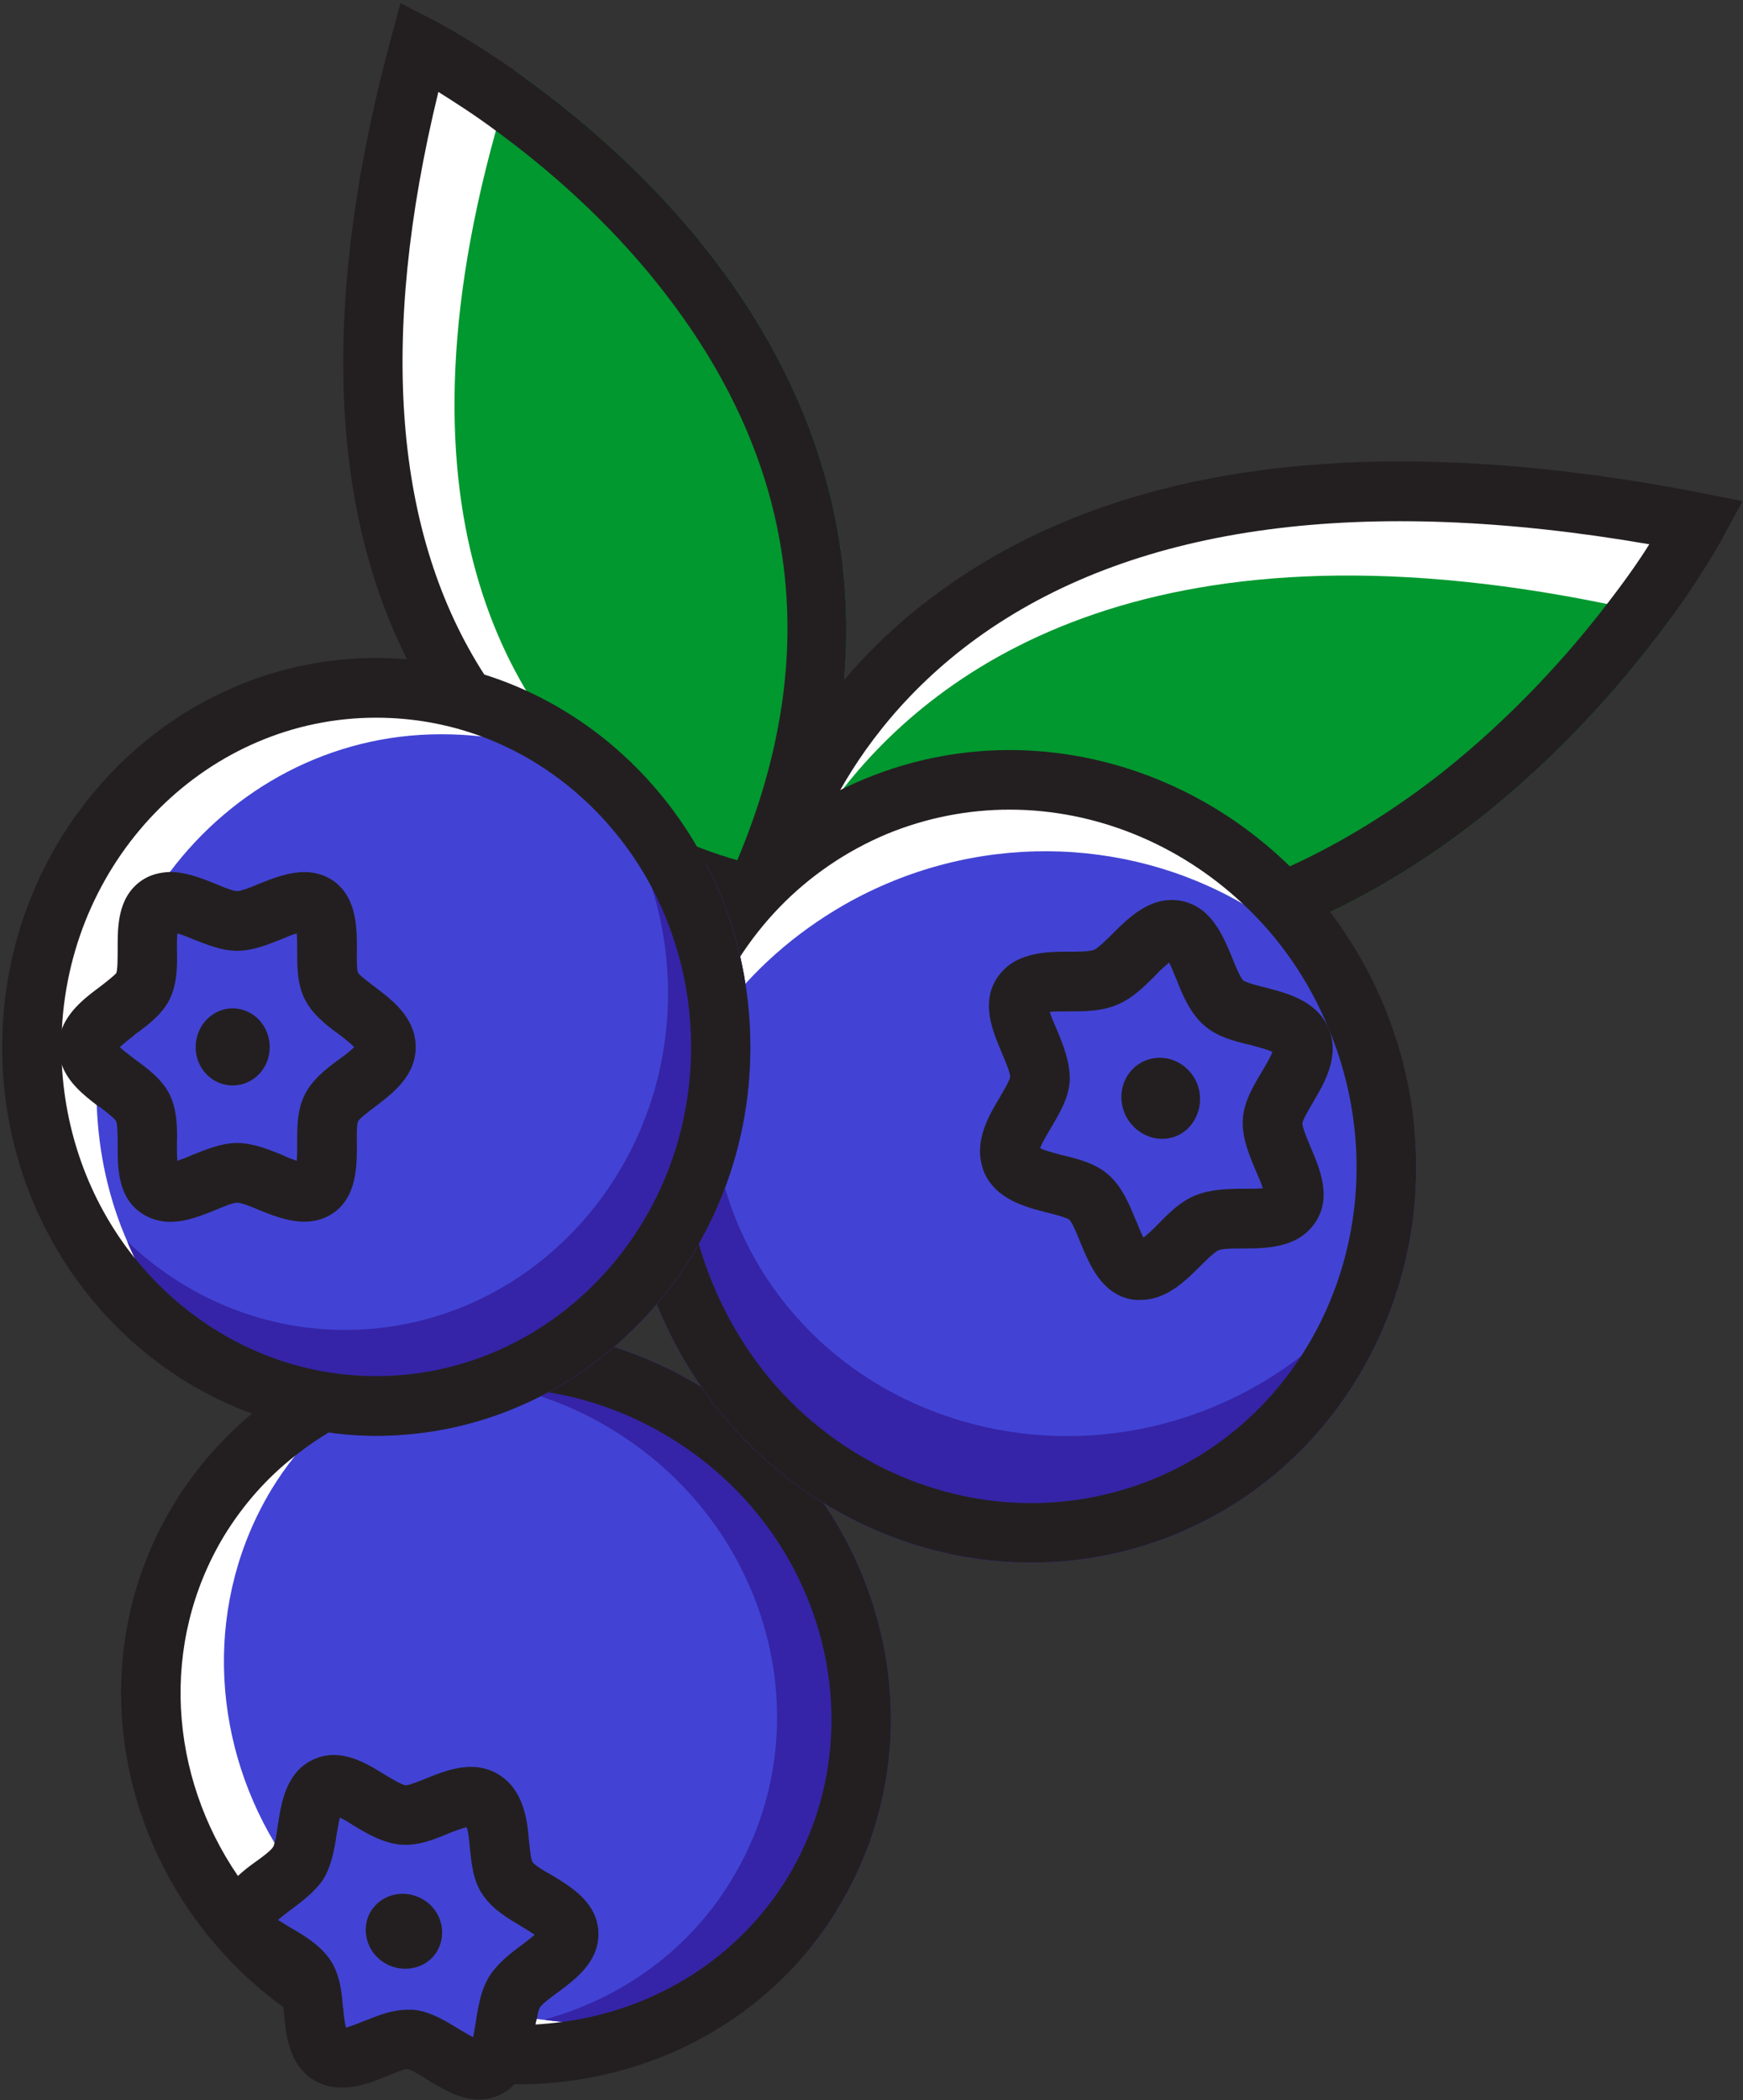 <svg version="1.2" xmlns="http://www.w3.org/2000/svg" viewBox="0 0 400 482" width="400" height="482">
	<rect x="0" y="0" width="400" height="482" fill="#333333" stroke="none"/>
	<title>Artwork</title>
	<style>
		.s0 { fill: #ffffff } 
		.s1 { fill: #01982f } 
		.s2 { fill: #231f20 } 
		.s3 { fill: #4243d4 } 
		.s4 { fill: #3524a7 } 
	</style>
	<g id="Artwork">
		<g id="&lt;Group&gt;">
			<g id="-e-&lt;Group&gt;">
				<g id="&lt;Group&gt;">
					<g id="&lt;Group&gt;">
						<path id="&lt;Path&gt;" class="s0" d="m173.2 205.3c0 0-124-20-76.9-194.7 0 0 134.3 69.2 76.9 194.7z"/>
					</g>
					<g id="&lt;Group&gt;">
						<path id="&lt;Path&gt;" class="s1" d="m180.6 205.4c-1.3-0.4-3.6-1.1-6.5-2.2-6.4-2.5-15.9-6.9-25.8-14.3-28.4-21.1-60.3-66.3-34.5-158.9q0.9-3.5 2-7c0.7-2.3 1.4-4.6 2.2-6.9 12.3 8.7 29 22.2 43.6 40.5 24.9 31.2 48.3 82.1 19 148.8z"/>
					</g>
					<g id="&lt;Group&gt;">
						<path id="&lt;Compound Path&gt;" fill-rule="evenodd" class="s2" d="m180.6 205.4q-0.5 1.4-1.2 2.8l-2.2 4.7-5.1-0.8c-1.8-0.3-45.2-7.7-72.4-49.8-24-37.2-27.4-88.8-10-153.4l2.2-8.2 7.5 3.9c0.7 0.3 8.1 4.2 18.6 11.5 12.3 8.7 29 22.2 43.6 40.5 24.9 31.2 48.3 82.1 19 148.8zm-11.4-8c20-47.5 13.9-91.8-18-131.9-12.2-15.4-26.2-27.3-37.4-35.5-5.1-3.8-9.7-6.7-13.2-8.9-13.8 56.6-10.2 101.6 10.6 133.8 10.9 16.9 25 27.5 37.1 34 8.6 4.6 16.2 7.2 20.9 8.5z"/>
					</g>
				</g>
				<g id="&lt;Group&gt;">
					<g id="&lt;Group&gt;">
						<path id="&lt;Path&gt;" class="s0" d="m175.4 207.4c0 0 19.8-125.3 214.1-87.5 0 0-74.1 138.4-214.1 87.5z"/>
					</g>
					<g id="&lt;Group&gt;">
						<path id="&lt;Path&gt;" class="s1" d="m383.5 141.8c-9.4 12.9-24.2 30.5-44.3 46.3-24 18.8-59 37.3-103.6 37.3-18.4 0-38.5-3.1-60.1-10.7 0.4-1.4 1.1-3.7 2.3-6.5 2.4-6 6.6-14.8 13.5-24.3 22.1-30.1 71.5-67 177.5-45.3q3.6 0.7 7.4 1.5c2.4 0.6 4.8 1.1 7.3 1.7z"/>
					</g>
					<g id="&lt;Group&gt;">
						<path id="&lt;Compound Path&gt;" fill-rule="evenodd" class="s2" d="m399.9 115l-4.4 8.1c-0.3 0.7-4.4 8.1-12 18.7-9.4 12.9-24.2 30.5-44.3 46.3-24 18.8-59 37.3-103.6 37.3-18.4 0-38.5-3.1-60.1-10.7q-1.2-0.4-2.5-0.9l-5.3-1.9 0.9-5.6c0.3-1.7 7.2-42.8 49.1-72 40.6-28.5 98.9-35.6 173.1-21.1zm-31.1 23.6c4.1-5.3 7.4-10 9.7-13.7-65.6-11.3-117-4.5-152.7 20.4-17.3 12.1-28 26.5-34.4 38.6-4.2 7.8-6.6 14.6-7.9 19.1 53.5 17.7 103 9.1 147.3-25.6 16.4-13 29.2-27.3 38-38.8z"/>
					</g>
				</g>
				<g id="&lt;Group&gt;">
					<g id="&lt;Group&gt;">
						<path id="&lt;Path&gt;" class="s0" d="m156.9 323.8c39 23.5 52.3 72.9 29.8 110.3-22.5 37.4-72.4 48.7-111.4 25.2-39-23.5-52.3-72.9-29.7-110.3 22.5-37.4 72.4-48.6 111.3-25.2z"/>
					</g>
					<g id="&lt;Group&gt;">
						<path id="&lt;Path&gt;" class="s3" d="m192.5 437.6q-2.9 4.9-6.3 9.1-0.7 0.6-1.4 1.1-1.9 1.5-4 2.9-1.4 1-2.9 1.9-1.4 0.8-2.8 1.6c-4.9 2.8-10.1 4.9-15.6 6.6-8.5 2.6-17.5 3.7-26.6 3.4q-1.9 0-3.8-0.2 0 0 0 0-2.1-0.2-4.3-0.5c-0.5 0-1.1-0.1-1.6-0.2-2.3-0.3-4.5-0.8-6.7-1.3q-3.4-0.8-6.6-1.9c-6.1-2-12.1-4.7-17.8-8.1q-0.2-0.2-0.5-0.3-3.3-2-6.4-4.3c-5.1-3.8-9.8-8.2-13.8-12.9q-2.3-2.6-4.3-5.4-2.2-3-4.1-6.2c-14.7-24.6-16-55.7-0.7-81.1q2.5-4.1 5.4-7.7c5-6.5 11.1-12 17.7-16.5q0.9-0.5 1.8-1.1 1-0.7 2.1-1.3 0.2-0.1 0.3-0.2c0.6-0.3 1.2-0.6 1.8-1q0.1-0.1 0.3-0.1 0.9-0.5 1.8-1c0.2-0.1 0.4-0.2 0.6-0.3q0.9-0.4 1.9-0.9 2.2-1 4.6-1.9 0.7-0.3 1.4-0.6 0.7-0.2 1.3-0.4 0.7-0.3 1.5-0.5 1-0.4 2-0.6 1.1-0.3 2.1-0.6 0.7-0.2 1.4-0.4 2-0.5 3.9-0.8 2.6-0.6 5.3-0.9 0 0 0 0c14 1 28.1 5.2 41 13 42.1 25.4 56.5 79 32 119.6z"/>
					</g>
					<g id="&lt;Group&gt;">
						<path id="&lt;Path&gt;" class="s4" d="m192.5 437.6q-2.9 4.9-6.3 9.1-0.7 0.6-1.4 1.1-1.9 1.5-4 2.9-1.4 1-2.9 1.9-1.4 0.8-2.8 1.6c-4.9 2.8-10.1 4.9-15.6 6.6-8.5 2.6-17.5 3.7-26.6 3.4q-1.9 0-3.8-0.2 0 0 0 0-2.1-0.2-4.3-0.5c17.6-4.8 33.3-15.8 43.2-32.3 21.2-35.1 8.7-81.3-27.8-103.3-7.2-4.4-14.8-7.4-22.5-9.3-10.8-2.6-21.8-2.9-32.3-1q0 0 0 0 0.9-0.6 1.8-1.1 1-0.7 2.1-1.3 0.2-0.1 0.3-0.2 0 0 0 0c0.6-0.3 1.2-0.6 1.8-1q0.1-0.1 0.3-0.1 0.9-0.5 1.8-1c0.2-0.1 0.4-0.2 0.6-0.3q0.9-0.4 1.9-0.9 2.2-1 4.6-1.9 0.7-0.3 1.4-0.6 0.7-0.2 1.3-0.4 0.7-0.3 1.5-0.5 1-0.4 2-0.6 1.1-0.3 2.1-0.6 0.7-0.2 1.4-0.4 2-0.5 3.9-0.8 2.6-0.6 5.3-0.9 0 0 0 0c14 1 28.1 5.2 41 13 42.1 25.4 56.5 79 32 119.6z"/>
					</g>
					<g id="&lt;Group&gt;">
						<path id="&lt;Compound Path&gt;" fill-rule="evenodd" class="s2" d="m192.5 437.6q-2.9 4.9-6.3 9.1c-16.4 20.5-41.4 31.6-67.2 31.6q-0.5 0-0.9 0c-11.6-0.1-23.3-2.4-34.5-7.2q-5.7-2.4-11.1-5.6-0.4-0.2-0.7-0.4-3.5-2.1-6.8-4.5c-36.8-26.8-48.4-76.8-25.3-115.1 16.9-28.1 48.2-42.7 79.8-40.5q0 0 0 0c14 1 28.1 5.2 41 13 42.1 25.4 56.5 79 32 119.6zm-11.6-7c20.5-34.2 8.2-79.4-27.5-100.9-11.2-6.8-23.5-10.4-35.7-11.1q-2.2-0.2-4.4-0.2c-16.6 0-32.8 5.5-45.6 15.7-6.4 5-11.9 11.2-16.3 18.4-14.8 24.6-12.6 54.9 3.2 78q1.9 2.8 4.1 5.5c5.1 6.2 11.2 11.8 18.4 16.3q0.9 0.6 1.8 1.1c9.6 5.8 19.9 9.3 30.3 10.6q3.4 0.5 6.8 0.6 3.5 0.2 6.9 0 3.1-0.2 6.2-0.6 0 0 0 0c21-2.8 40.3-14.4 51.8-33.4z"/>
					</g>
					<g id="&lt;Group&gt;">
						<path id="&lt;Path&gt;" class="s3" d="m110.9 413.1c4.9 3 2.6 13.5 5.5 17.9 3.2 4.7 13.7 7.1 14 12.5 0.4 5.4-9.4 8.8-12.4 13.7-2.9 4.9-1.3 15.2-6.3 17.4-4.9 2.1-11.9-6-17.6-6.6-5.2-0.5-13.5 6.5-18.4 3.5-5-3-2.7-13.5-5.6-17.9-3.1-4.8-13.6-7.2-14-12.5-0.4-5.5 9.5-8.9 12.4-13.7 2.9-4.9 1.3-15.2 6.4-17.4 4.9-2.2 11.9 6 17.6 6.5 5.2 0.6 13.4-6.4 18.4-3.4z"/>
					</g>
					<g id="&lt;Group&gt;">
						<path id="&lt;Path&gt;" class="s2" d="m97.1 435.9c4.2 2.5 5.6 7.8 3.2 11.9-2.4 4-7.8 5.2-12 2.7-4.2-2.5-5.6-7.9-3.2-11.9 2.5-4 7.8-5.2 12-2.7z"/>
					</g>
					<g id="&lt;Group&gt;">
						<path id="&lt;Compound Path&gt;" fill-rule="evenodd" class="s2" d="m127.9 457.3c-1.4 1-3.5 2.6-4 3.4-0.3 0.5-0.5 1.5-0.7 2.6q-0.2 0.6-0.3 1.3-0.1 0.7-0.2 1.4c-0.2 1.7-0.6 3.6-1.1 5.5-0.6 2.4-1.7 4.9-3.5 6.8-1 1-2.2 1.9-3.7 2.6-1.5 0.6-3 0.9-4.5 0.9-4.4 0-8.4-2.5-11.6-4.4-1.5-1-4-2.5-4.9-2.6-0.7 0-3 1-4.5 1.6-4.6 1.9-11 4.4-16.8 1-5.8-3.5-6.5-10.4-6.9-15.3q-0.1-0.7-0.2-1.5c-0.1-1.4-0.3-2.8-0.6-3.3-0.5-0.7-3-2.2-4.5-3.1-4.3-2.5-10.1-6-10.6-12.6-0.2-2 0.2-3.8 0.9-5.4 1-2.2 2.6-4.1 4.4-5.7 1.3-1.2 2.7-2.3 4-3.2 1.4-1 3.6-2.6 4.1-3.5q0.2-0.3 0.3-0.9c0.4-1.2 0.6-3 0.8-4.3 0.8-5.1 1.9-12.1 8.3-14.9 6.1-2.7 11.9 0.9 16.1 3.5 1.5 0.9 4 2.4 4.9 2.5 0.8 0 3-0.9 4.5-1.5 4.7-1.9 11-4.5 16.8-1 2.9 1.8 4.5 4.3 5.5 7.1 1 2.8 1.3 5.7 1.5 8.2 0.2 1.6 0.4 4.1 0.8 4.8 0.4 0.7 2.9 2.2 4.4 3 4.3 2.6 10.2 6.1 10.7 12.7 0.5 7-5.2 11.2-9.4 14.3zm-5.2-13.3c-0.9-0.6-2.2-1.4-3-1.9-3.2-1.9-6.8-4-9-7.4-2.2-3.2-2.5-7.3-2.9-10.8-0.1-1.4-0.3-3.4-0.7-4.6-1.2 0.3-3.1 1-4.3 1.5-3.3 1.4-7.1 2.9-11 2.5-4-0.4-7.6-2.5-10.7-4.4-0.9-0.6-2.1-1.3-3.1-1.8-0.3 1.1-0.5 2.6-0.7 3.6-0.5 3.3-1.1 7.1-2.9 10.2-0.8 1.4-1.9 2.5-3 3.6-1.5 1.4-3.1 2.6-4.7 3.8-0.8 0.6-2 1.5-2.9 2.3 1 0.6 2.2 1.4 3.1 1.9 3.1 1.8 6.7 4 8.9 7.3q0.8 1.2 1.3 2.5c1.1 2.7 1.4 5.7 1.6 8.4q0.1 0.3 0.1 0.5c0.1 1.4 0.3 3 0.6 4.1 1.2-0.3 3.1-1.1 4.4-1.6 3-1.2 6.3-2.5 9.7-2.5q0.6 0 1.3 0c4 0.4 7.5 2.6 10.6 4.5 0.9 0.5 2.1 1.3 3.2 1.8 0.2-1 0.4-2.4 0.6-3.5q0-0.1 0-0.1c0.2-1.3 0.4-2.5 0.7-3.8 0.4-2.2 1.1-4.4 2.3-6.4 1.9-3.1 4.9-5.4 7.6-7.4 0.8-0.6 2-1.5 2.9-2.3z"/>
					</g>
				</g>
				<g id="&lt;Group&gt;">
					<g id="&lt;Group&gt;">
						<path id="&lt;Path&gt;" class="s0" d="m157.3 297.4c18.4 44.3 67.8 65.9 110.3 48.2 42.5-17.7 62.1-67.9 43.6-112.2-18.4-44.3-67.8-65.9-110.3-48.3-42.5 17.7-62 67.9-43.6 112.3z"/>
					</g>
					<g id="&lt;Group&gt;">
						<g id="&lt;Group&gt;">
							<path id="&lt;Path&gt;" class="s3" d="m324.5 277.8c-3.5 32.2-23.3 61.2-54.3 74.1-10.8 4.5-22.1 6.7-33.5 6.7-12.2 0-24.4-2.5-36.1-7.6-22.4-9.8-40.1-28-49.6-51q-1.2-2.9-2.2-5.8-0.4-2.4-0.5-4.8-0.4-5.5 0-11 0.1-1.4 0.3-2.8 0.1-1.3 0.3-2.7 0.3-2.7 0.9-5.3 0.2-1.4 0.6-2.7 0-0.2 0.1-0.4 0.3-1.4 0.7-2.7 0.3-1.4 0.7-2.6 0-0.2 0.1-0.3 0.9-3 2.1-6 1.2-3 2.5-5.8 1-2 2-3.8 0.9-1.7 1.9-3.4 0 0 0 0 1.2-2.1 2.6-4c0.5-0.8 1.1-1.6 1.6-2.4q0.4-0.5 0.8-1c7.3-9.8 16.8-18.3 28.3-24.9 29.5-16.8 64.5-15.8 91.4-0.2 8.7 5 16.5 11.5 23.1 19.5v0.1c2.6 3.2 5.1 6.7 7.3 10.4 4.1 7 7.1 14.3 9 21.9 0.6 6.2 0.5 12.4-0.1 18.5z"/>
						</g>
						<g id="&lt;Group&gt;">
							<path id="&lt;Path&gt;" class="s4" d="m324.5 277.8c-3.5 32.2-23.3 61.2-54.3 74.1-10.8 4.5-22.1 6.7-33.5 6.7-12.2 0-24.4-2.5-36.1-7.6-22.4-9.8-40.1-28-49.6-51q-1.2-2.9-2.2-5.8c0.3 2.9 0.3 2.8-0.1-0.1-0.6-5.2-0.7-10.5-0.4-15.7q0.1-1.4 0.3-2.8 0.5-5.4 1.8-10.7 0-0.2 0.1-0.4 0.3-1.4 0.7-2.7 0.3-1.4 0.7-2.6 0-0.2 0.1-0.3c1.7-5.4 3.8-10.6 6.6-15.6q0.9-1.7 1.9-3.4 1.2-2.1 2.6-4c0.5-0.8 1.1-1.6 1.6-2.4q0.4-0.5 0.8-1 0 0 0 0c-4.6 19.1-2.1 39.7 8.5 57.7 22.7 38.3 73.8 50.8 114.2 27.9q5.5-3.1 10.4-6.9c5.6-4.4 10.5-9.3 14.7-14.6 4.6-5.8 8.3-12.1 11.2-18.8z"/>
						</g>
					</g>
					<g id="&lt;Group&gt;">
						<path id="&lt;Compound Path&gt;" fill-rule="evenodd" class="s2" d="m324.5 277.8c-3.5 32.2-23.3 61.2-54.3 74.1-10.8 4.5-22.1 6.7-33.5 6.7-12.2 0-24.4-2.5-36.1-7.6-22.4-9.8-40.1-28-49.6-51q-1.2-2.9-2.2-5.8-0.1-0.1-0.1-0.1c-3.5-10.2-5.2-20.7-5.2-31.2 0-11.6 2.1-23.2 6.4-34.1 8.9-23 26.1-40.7 48.4-50 45.9-19.1 99.4 4.2 119.3 52 3.8 9.3 6.2 18.9 7 28.5 0.6 6.2 0.5 12.4-0.1 18.5zm-19.6-41.8c-4.6-11.2-11.4-20.9-19.7-28.6-14.7-13.8-33.9-21.6-53.5-21.6-9.4 0-19 1.8-28.2 5.6-18.8 7.9-33.3 22.9-40.9 42.3q-1.2 3.1-2.1 6.2 0 0 0 0c-5.3 17.9-4.3 37.1 3.1 54.8 4.1 9.9 9.9 18.8 17.1 26.2 7.2 7.4 15.8 13.4 25.4 17.6 19.1 8.3 40 8.6 58.9 0.8 14.2-5.9 25.7-15.9 33.6-28.1 13.8-21.2 17.1-49.3 6.3-75.2z"/>
					</g>
					<g id="&lt;Group&gt;">
						<path id="&lt;Path&gt;" class="s2" d="m258.1 255.5c2 4.7 7.3 7.1 11.9 5.2 4.5-1.9 6.6-7.4 4.7-12.1-2-4.8-7.3-7.1-11.9-5.2-4.6 1.9-6.7 7.3-4.7 12.1z"/>
					</g>
					<g id="&lt;Group&gt;">
						<path id="&lt;Compound Path&gt;" fill-rule="evenodd" class="s2" d="m300.8 263.3c2.1 5 4.8 11.3 1.2 17-3.9 6.1-11.2 6.2-16.6 6.2-2 0-4.7 0-5.7 0.4-1 0.4-3 2.4-4.4 3.8-3.3 3.3-7.7 7.6-13.4 7.6q-1.3 0.1-2.7-0.2c-6.5-1.5-9.1-7.8-11.2-12.8-0.7-1.8-1.9-4.7-2.6-5.4-0.7-0.5-3.3-1.2-5-1.6-5-1.3-11.9-3-14.6-9.4-0.6-1.6-0.9-3.2-0.9-4.7 0-4.7 2.5-9 4.5-12.3 0.9-1.6 2.3-3.9 2.4-4.7 0.1-1-1.2-3.9-1.9-5.6-2.1-5-4.8-11.3-1.2-17 3.9-6.1 11.2-6.2 16.6-6.2 2 0 4.7 0 5.7-0.4 1-0.4 3-2.4 4.4-3.8 3.8-3.8 9-8.9 16-7.4 6.6 1.5 9.2 7.8 11.3 12.8 0.7 1.8 1.9 4.7 2.6 5.4 0.7 0.5 3.3 1.2 5 1.6 5 1.3 11.9 3 14.6 9.4 2.7 6.4-1 12.6-3.6 17-0.9 1.6-2.3 3.9-2.4 4.7-0.1 1 1.2 3.9 1.9 5.6zm-15.6-6.3c0.2-4 2.3-7.6 4.3-10.9 0.8-1.4 2.1-3.5 2.5-4.7-1.2-0.6-3.6-1.2-5.1-1.6-3.8-0.9-7.7-1.9-10.7-4.6-3.1-2.8-4.8-6.8-6.2-10.4-0.5-1.1-1.1-2.8-1.7-3.9-1 0.8-2.4 2.1-3.2 3-2.5 2.5-5.3 5.3-8.8 6.7-3.5 1.5-7.5 1.5-11 1.5-1.2 0-3.1 0-4.4 0.1 0.4 1.3 1.1 2.9 1.6 4 1.5 3.6 3.1 7.6 3 11.7-0.2 4-2.3 7.5-4.3 10.9-0.8 1.4-2.1 3.5-2.5 4.7 1.2 0.6 3.6 1.2 5.1 1.6 3.8 0.9 7.7 1.9 10.7 4.6 3.1 2.8 4.7 6.8 6.2 10.4 0.5 1.1 1.1 2.8 1.7 3.9 1.1-0.8 2.4-2.1 3.3-3 2.4-2.5 5.2-5.3 8.7-6.7 3.5-1.4 7.5-1.5 11-1.5 1.2 0 3.1 0 4.4-0.1-0.4-1.3-1.1-2.9-1.6-4-1.5-3.6-3.2-7.6-3-11.7z"/>
					</g>
				</g>
				<g id="&lt;Group&gt;">
					<g id="&lt;Group&gt;">
						<path id="&lt;Path&gt;" class="s0" d="m165.4 240.3c0 45.5-35.4 82.4-79.1 82.4-43.6 0-79-36.9-79-82.4 0-45.5 35.4-82.4 79-82.4 43.7 0 79.1 36.9 79.1 82.4z"/>
					</g>
					<g id="&lt;Group&gt;">
						<path id="&lt;Path&gt;" class="s3" d="m162.2 198.5c6.4 12.4 10 26.7 10 41.8 0 49.2-38.5 89.2-85.9 89.2q-5.6 0-11-0.8 0 0 0 0-1.2-0.4-2.4-0.8-1.3-0.6-2.7-1.2c-0.8-0.4-1.7-0.8-2.6-1.2q-1.1-0.6-2.3-1.2-0.2-0.1-0.5-0.2c-0.7-0.5-1.4-0.9-2.2-1.3q-1.2-0.7-2.4-1.4v-0.1q-1.2-0.7-2.3-1.5-2.4-1.6-4.5-3.3-0.1-0.1-0.2-0.1-1-0.9-2.1-1.8-0.8-0.7-1.6-1.4-0.1 0-0.1-0.1c-0.2-0.2-0.4-0.3-0.6-0.5-0.6-0.5-1.2-1.1-1.7-1.7q-0.9-0.8-1.8-1.7c-0.4-0.5-0.9-1-1.3-1.5q-0.6-0.6-1.3-1.4-3.2-3.7-5.9-7.7-0.6-0.8-1.1-1.6-0.1 0-0.1-0.1-1-1.6-1.9-3.2-0.6-0.9-1.1-1.8-0.8-1.5-1.6-3.1-0.9-1.9-1.8-3.9c-4.2-9.6-6.6-20.2-7-31.3q0-1.4 0-2.7c0-19.1 6.2-36.8 16.8-50.8 14.4-19.2 36.9-31.6 62.2-31.6q4.7 0 9.3 0.5c8.2 1 16 3.3 23.3 6.8q2.2 1 4.3 2.2 0.1 0 0.1 0 0.4 0.2 0.7 0.4 0.9 0.5 1.8 1 0.8 0.5 1.5 1 1.7 1.1 3.2 2.2 0.6 0.4 1.2 0.9 1 0.6 1.9 1.4 1 0.7 2 1.5 1.1 0.9 2.1 1.9 0.2 0.1 0.4 0.3 0.9 0.8 1.7 1.6 1 1 2 2 0.7 0.7 1.3 1.4 0.3 0.2 0.5 0.4 0.6 0.7 1.2 1.5 0.7 0.7 1.3 1.5 0.6 0.7 1.2 1.4 0 0 0 0.1z"/>
					</g>
					<g id="&lt;Group&gt;">
						<path id="&lt;Path&gt;" class="s4" d="m162.2 198.5c6.4 12.4 10 26.7 10 41.8 0 49.2-38.5 89.2-85.9 89.2q-5.6 0-11-0.8 0 0 0 0-1.2-0.4-2.4-0.8-1.3-0.6-2.7-1.2c-0.8-0.4-1.7-0.8-2.6-1.2q-1.1-0.6-2.3-1.2-0.2-0.1-0.5-0.2c-0.7-0.5-1.4-0.9-2.2-1.3q-1.2-0.7-2.4-1.4v-0.1q-1.2-0.7-2.3-1.5-2.3-1.6-4.5-3.3-0.1-0.1-0.2-0.1-1-0.9-2.1-1.8-0.8-0.7-1.6-1.4-0.1 0-0.1-0.1 0 0 0 0c-0.2-0.2-0.4-0.3-0.6-0.5-0.6-0.5-1.2-1.1-1.7-1.7q-0.9-0.8-1.8-1.7c-0.4-0.5-0.9-1-1.3-1.5q-0.6-0.6-1.3-1.4-3.2-3.7-5.9-7.7-0.6-0.8-1.1-1.6-0.1 0-0.1-0.1-1-1.6-1.9-3.2-0.6-0.9-1.1-1.8-0.9-1.6-1.7-3.2c-0.6-1.3-1.2-2.5-1.7-3.8q0 0 0 0c13.2 12.6 30.8 20.3 50 20.3 40.9 0 74.1-34.6 74.1-77.2 0-8.5-1.3-16.6-3.7-24.3-3.3-10.5-8.8-20-15.8-27.9q2.2 1 4.3 2.2 0.1 0 0.1 0 0.4 0.2 0.7 0.4 0.9 0.5 1.8 1 0.8 0.5 1.5 1 1.7 1.1 3.2 2.2 0.6 0.4 1.2 0.9 1 0.6 1.9 1.4 1 0.7 2 1.5 1.1 0.9 2.1 1.9 0.2 0.1 0.4 0.3 0.9 0.8 1.7 1.6 1 1 2 2 0.7 0.7 1.3 1.4 0.3 0.2 0.5 0.4 0.6 0.7 1.2 1.5 0.7 0.7 1.3 1.5 0.6 0.7 1.2 1.5z"/>
					</g>
					<g id="&lt;Group&gt;">
						<path id="&lt;Compound Path&gt;" fill-rule="evenodd" class="s2" d="m172.2 240.3c0 49.2-38.5 89.2-85.9 89.2q-5.6 0-11-0.8 0 0 0 0c-42.2-5.6-74.8-43.1-74.8-88.4 0-49.2 38.5-89.3 85.8-89.3 32.8 0 61.4 19.2 75.9 47.4q0 0 0 0.1c6.4 12.4 10 26.7 10 41.8zm-13.6 0c0-13.3-3.3-25.7-9-36.6-8.5-16-22.4-28.5-39.1-34.7-7.6-2.8-15.7-4.3-24.2-4.3-38.4 0-70 31.6-72.1 71.4q-0.1 2-0.1 4.2 0 2.1 0.1 4.1c0.9 16.8 7 32.2 16.7 44.3q0.1 0 0.1 0.1c13.3 16.5 33.2 27 55.3 27 39.9 0 72.3-33.9 72.3-75.5z"/>
					</g>
					<g id="&lt;Group&gt;">
						<path id="&lt;Path&gt;" class="s2" d="m61.9 240.3c0 4.9-3.8 8.8-8.5 8.8-4.7 0-8.5-3.9-8.5-8.8 0-4.9 3.8-8.9 8.5-8.9 4.7 0 8.5 4 8.5 8.9z"/>
					</g>
					<g id="&lt;Group&gt;">
						<path id="&lt;Compound Path&gt;" fill-rule="evenodd" class="s2" d="m95.4 240.3c0 6.7-5.5 10.8-9.5 13.8-1.3 1-3.3 2.5-3.7 3.2-0.4 0.7-0.3 3.6-0.3 5.4 0 4.9 0 11.8-5.3 15.6-5.8 4-12.3 1.3-17.1-0.6-1.6-0.7-4.1-1.7-5.1-1.7-0.9 0-3.4 1-5 1.7-3 1.2-6.6 2.7-10.3 2.7-2.3 0-4.6-0.6-6.8-2.1-5.4-3.8-5.3-10.7-5.3-15.6 0-1.8 0-4.7-0.4-5.5-0.4-0.6-2.3-2.1-3.6-3.1q-0.4-0.2-0.8-0.5c-3-2.3-6.5-5.1-8-9.2-0.4-1.2-0.7-2.6-0.7-4.1 0-1.6 0.3-3 0.7-4.2 1.7-4.4 5.7-7.4 8.8-9.7 1.3-1 3.2-2.5 3.7-3.1 0.3-0.8 0.3-3.7 0.3-5.5 0-4.9-0.1-11.7 5.3-15.6 2.1-1.5 4.4-2 6.7-2.1 3.7 0 7.4 1.5 10.4 2.7 1.6 0.7 4.1 1.7 5 1.7 1 0 3.5-1 5.1-1.7 4.8-1.9 11.3-4.6 17.1-0.6 5.3 3.9 5.3 10.7 5.3 15.6 0 1.8-0.1 4.7 0.3 5.5 0.4 0.6 2.4 2.1 3.7 3.1 4 3 9.5 7.1 9.5 13.9zm-14.1 0c-0.9-0.9-2.5-2.2-3.6-3-2.9-2.1-6.1-4.6-7.8-8.1-1.8-3.6-1.7-7.8-1.7-11.5 0-1 0-2.4-0.1-3.5-1.1 0.3-2.5 0.9-3.4 1.3-3.1 1.2-6.6 2.7-10.3 2.7-3.6 0-7.1-1.5-10.2-2.7-1-0.4-2.4-1-3.5-1.3-0.1 1.1-0.1 2.5-0.1 3.5 0.1 3.7 0.1 7.9-1.6 11.5-1.7 3.5-5 6-7.9 8.1-1 0.9-2.7 2.1-3.6 3 0.9 0.9 2.6 2.1 3.6 2.9 2.9 2.1 6.2 4.6 7.9 8.1 1.7 3.6 1.7 7.8 1.6 11.5 0 1 0 2.4 0.1 3.6 1.1-0.4 2.5-0.9 3.5-1.4 3.1-1.2 6.6-2.7 10.2-2.7 3.7 0 7.2 1.5 10.3 2.7 0.9 0.5 2.3 1 3.4 1.4 0.1-1.2 0.1-2.6 0.1-3.6 0-3.7-0.1-7.9 1.7-11.5 1.7-3.5 4.9-6 7.8-8.1 1.1-0.8 2.7-2 3.6-2.9z"/>
					</g>
				</g>
			</g>
		</g>
	</g>
</svg>